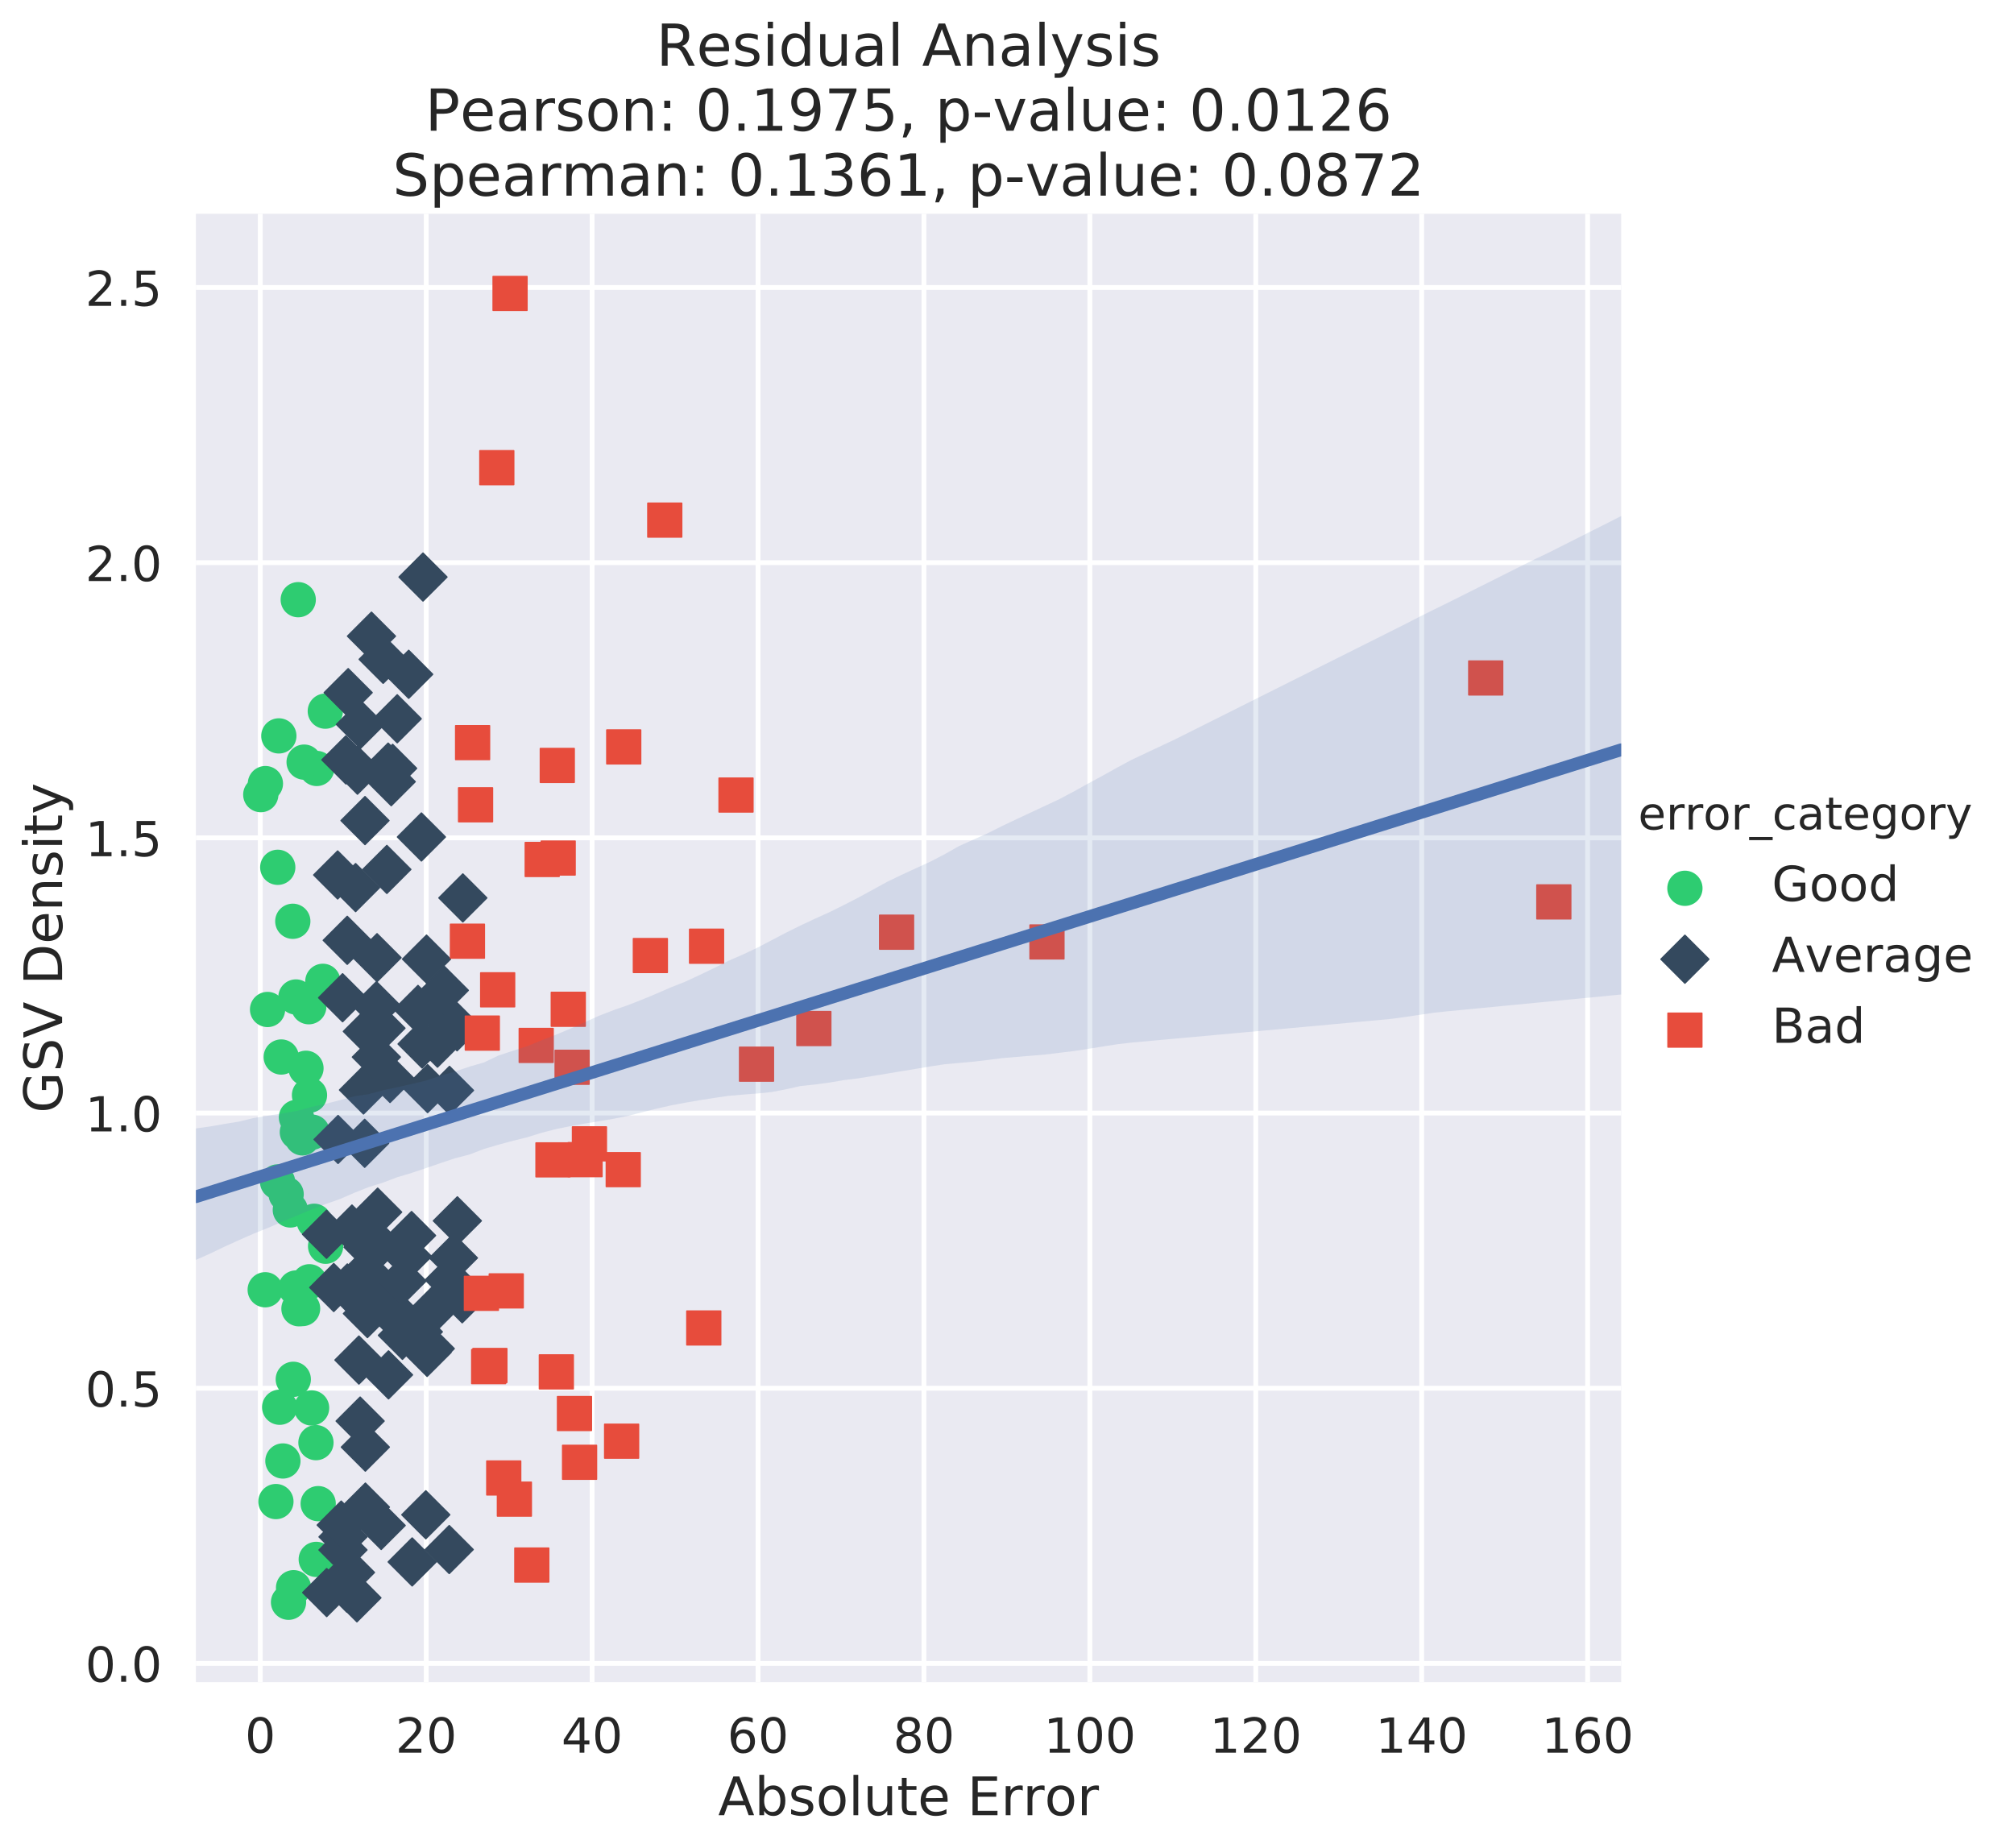 <?xml version="1.0" encoding="utf-8" standalone="no"?>
<!DOCTYPE svg PUBLIC "-//W3C//DTD SVG 1.1//EN"
  "http://www.w3.org/Graphics/SVG/1.1/DTD/svg11.dtd">
<!-- Created with matplotlib (http://matplotlib.org/) -->
<svg height="612pt" version="1.1" viewBox="0 0 667 612" width="667pt" xmlns="http://www.w3.org/2000/svg" xmlns:xlink="http://www.w3.org/1999/xlink">
 <defs>
  <style type="text/css">
*{stroke-linecap:butt;stroke-linejoin:round;}
  </style>
 </defs>
 <g id="figure_1">
  <g id="patch_1">
   <path d="M 0 612.035 
L 667.844 612.035 
L 667.844 0 
L 0 0 
z
" style="fill:#ffffff;"/>
  </g>
  <g id="axes_1">
   <g id="patch_2">
    <path d="M 64.879 557.117 
L 536.911 557.117 
L 536.911 70.789 
L 64.879 70.789 
z
" style="fill:#eaeaf2;"/>
   </g>
   <g id="matplotlib.axis_1">
    <g id="xtick_1">
     <g id="line2d_1">
      <path clip-path="url(#p6805b30992)" d="M 86.202 557.117 
L 86.202 70.789 
" style="fill:none;stroke:#ffffff;stroke-linecap:round;stroke-width:1.6;"/>
     </g>
     <g id="line2d_2"/>
     <g id="text_1">
      <!-- 0 -->
      <defs>
       <path d="M 31.781 66.406 
Q 24.172 66.406 20.328 58.906 
Q 16.5 51.422 16.5 36.375 
Q 16.5 21.391 20.328 13.891 
Q 24.172 6.391 31.781 6.391 
Q 39.453 6.391 43.281 13.891 
Q 47.125 21.391 47.125 36.375 
Q 47.125 51.422 43.281 58.906 
Q 39.453 66.406 31.781 66.406 
z
M 31.781 74.219 
Q 44.047 74.219 50.516 64.516 
Q 56.984 54.828 56.984 36.375 
Q 56.984 17.969 50.516 8.266 
Q 44.047 -1.422 31.781 -1.422 
Q 19.531 -1.422 13.062 8.266 
Q 6.594 17.969 6.594 36.375 
Q 6.594 54.828 13.062 64.516 
Q 19.531 74.219 31.781 74.219 
z
" id="DejaVuSans-30"/>
      </defs>
      <g style="fill:#262626;" transform="translate(81.112 580.474)scale(0.16 -0.16)">
       <use xlink:href="#DejaVuSans-30"/>
      </g>
     </g>
    </g>
    <g id="xtick_2">
     <g id="line2d_3">
      <path clip-path="url(#p6805b30992)" d="M 141.15 557.117 
L 141.15 70.789 
" style="fill:none;stroke:#ffffff;stroke-linecap:round;stroke-width:1.6;"/>
     </g>
     <g id="line2d_4"/>
     <g id="text_2">
      <!-- 20 -->
      <defs>
       <path d="M 19.188 8.297 
L 53.609 8.297 
L 53.609 0 
L 7.328 0 
L 7.328 8.297 
Q 12.938 14.109 22.625 23.891 
Q 32.328 33.688 34.812 36.531 
Q 39.547 41.844 41.422 45.531 
Q 43.312 49.219 43.312 52.781 
Q 43.312 58.594 39.234 62.25 
Q 35.156 65.922 28.609 65.922 
Q 23.969 65.922 18.812 64.312 
Q 13.672 62.703 7.812 59.422 
L 7.812 69.391 
Q 13.766 71.781 18.938 73 
Q 24.125 74.219 28.422 74.219 
Q 39.75 74.219 46.484 68.547 
Q 53.219 62.891 53.219 53.422 
Q 53.219 48.922 51.531 44.891 
Q 49.859 40.875 45.406 35.406 
Q 44.188 33.984 37.641 27.219 
Q 31.109 20.453 19.188 8.297 
z
" id="DejaVuSans-32"/>
      </defs>
      <g style="fill:#262626;" transform="translate(130.97 580.474)scale(0.16 -0.16)">
       <use xlink:href="#DejaVuSans-32"/>
       <use x="63.623" xlink:href="#DejaVuSans-30"/>
      </g>
     </g>
    </g>
    <g id="xtick_3">
     <g id="line2d_5">
      <path clip-path="url(#p6805b30992)" d="M 196.097 557.117 
L 196.097 70.789 
" style="fill:none;stroke:#ffffff;stroke-linecap:round;stroke-width:1.6;"/>
     </g>
     <g id="line2d_6"/>
     <g id="text_3">
      <!-- 40 -->
      <defs>
       <path d="M 37.797 64.312 
L 12.891 25.391 
L 37.797 25.391 
z
M 35.203 72.906 
L 47.609 72.906 
L 47.609 25.391 
L 58.016 25.391 
L 58.016 17.188 
L 47.609 17.188 
L 47.609 0 
L 37.797 0 
L 37.797 17.188 
L 4.891 17.188 
L 4.891 26.703 
z
" id="DejaVuSans-34"/>
      </defs>
      <g style="fill:#262626;" transform="translate(185.917 580.474)scale(0.16 -0.16)">
       <use xlink:href="#DejaVuSans-34"/>
       <use x="63.623" xlink:href="#DejaVuSans-30"/>
      </g>
     </g>
    </g>
    <g id="xtick_4">
     <g id="line2d_7">
      <path clip-path="url(#p6805b30992)" d="M 251.045 557.117 
L 251.045 70.789 
" style="fill:none;stroke:#ffffff;stroke-linecap:round;stroke-width:1.6;"/>
     </g>
     <g id="line2d_8"/>
     <g id="text_4">
      <!-- 60 -->
      <defs>
       <path d="M 33.016 40.375 
Q 26.375 40.375 22.484 35.828 
Q 18.609 31.297 18.609 23.391 
Q 18.609 15.531 22.484 10.953 
Q 26.375 6.391 33.016 6.391 
Q 39.656 6.391 43.531 10.953 
Q 47.406 15.531 47.406 23.391 
Q 47.406 31.297 43.531 35.828 
Q 39.656 40.375 33.016 40.375 
z
M 52.594 71.297 
L 52.594 62.312 
Q 48.875 64.062 45.094 64.984 
Q 41.312 65.922 37.594 65.922 
Q 27.828 65.922 22.672 59.328 
Q 17.531 52.734 16.797 39.406 
Q 19.672 43.656 24.016 45.922 
Q 28.375 48.188 33.594 48.188 
Q 44.578 48.188 50.953 41.516 
Q 57.328 34.859 57.328 23.391 
Q 57.328 12.156 50.688 5.359 
Q 44.047 -1.422 33.016 -1.422 
Q 20.359 -1.422 13.672 8.266 
Q 6.984 17.969 6.984 36.375 
Q 6.984 53.656 15.188 63.938 
Q 23.391 74.219 37.203 74.219 
Q 40.922 74.219 44.703 73.484 
Q 48.484 72.75 52.594 71.297 
z
" id="DejaVuSans-36"/>
      </defs>
      <g style="fill:#262626;" transform="translate(240.865 580.474)scale(0.16 -0.16)">
       <use xlink:href="#DejaVuSans-36"/>
       <use x="63.623" xlink:href="#DejaVuSans-30"/>
      </g>
     </g>
    </g>
    <g id="xtick_5">
     <g id="line2d_9">
      <path clip-path="url(#p6805b30992)" d="M 305.992 557.117 
L 305.992 70.789 
" style="fill:none;stroke:#ffffff;stroke-linecap:round;stroke-width:1.6;"/>
     </g>
     <g id="line2d_10"/>
     <g id="text_5">
      <!-- 80 -->
      <defs>
       <path d="M 31.781 34.625 
Q 24.75 34.625 20.719 30.859 
Q 16.703 27.094 16.703 20.516 
Q 16.703 13.922 20.719 10.156 
Q 24.75 6.391 31.781 6.391 
Q 38.812 6.391 42.859 10.172 
Q 46.922 13.969 46.922 20.516 
Q 46.922 27.094 42.891 30.859 
Q 38.875 34.625 31.781 34.625 
z
M 21.922 38.812 
Q 15.578 40.375 12.031 44.719 
Q 8.5 49.078 8.5 55.328 
Q 8.5 64.062 14.719 69.141 
Q 20.953 74.219 31.781 74.219 
Q 42.672 74.219 48.875 69.141 
Q 55.078 64.062 55.078 55.328 
Q 55.078 49.078 51.531 44.719 
Q 48 40.375 41.703 38.812 
Q 48.828 37.156 52.797 32.312 
Q 56.781 27.484 56.781 20.516 
Q 56.781 9.906 50.312 4.234 
Q 43.844 -1.422 31.781 -1.422 
Q 19.734 -1.422 13.25 4.234 
Q 6.781 9.906 6.781 20.516 
Q 6.781 27.484 10.781 32.312 
Q 14.797 37.156 21.922 38.812 
z
M 18.312 54.391 
Q 18.312 48.734 21.844 45.562 
Q 25.391 42.391 31.781 42.391 
Q 38.141 42.391 41.719 45.562 
Q 45.312 48.734 45.312 54.391 
Q 45.312 60.062 41.719 63.234 
Q 38.141 66.406 31.781 66.406 
Q 25.391 66.406 21.844 63.234 
Q 18.312 60.062 18.312 54.391 
z
" id="DejaVuSans-38"/>
      </defs>
      <g style="fill:#262626;" transform="translate(295.812 580.474)scale(0.16 -0.16)">
       <use xlink:href="#DejaVuSans-38"/>
       <use x="63.623" xlink:href="#DejaVuSans-30"/>
      </g>
     </g>
    </g>
    <g id="xtick_6">
     <g id="line2d_11">
      <path clip-path="url(#p6805b30992)" d="M 360.94 557.117 
L 360.94 70.789 
" style="fill:none;stroke:#ffffff;stroke-linecap:round;stroke-width:1.6;"/>
     </g>
     <g id="line2d_12"/>
     <g id="text_6">
      <!-- 100 -->
      <defs>
       <path d="M 12.406 8.297 
L 28.516 8.297 
L 28.516 63.922 
L 10.984 60.406 
L 10.984 69.391 
L 28.422 72.906 
L 38.281 72.906 
L 38.281 8.297 
L 54.391 8.297 
L 54.391 0 
L 12.406 0 
z
" id="DejaVuSans-31"/>
      </defs>
      <g style="fill:#262626;" transform="translate(345.67 580.474)scale(0.16 -0.16)">
       <use xlink:href="#DejaVuSans-31"/>
       <use x="63.623" xlink:href="#DejaVuSans-30"/>
       <use x="127.246" xlink:href="#DejaVuSans-30"/>
      </g>
     </g>
    </g>
    <g id="xtick_7">
     <g id="line2d_13">
      <path clip-path="url(#p6805b30992)" d="M 415.887 557.117 
L 415.887 70.789 
" style="fill:none;stroke:#ffffff;stroke-linecap:round;stroke-width:1.6;"/>
     </g>
     <g id="line2d_14"/>
     <g id="text_7">
      <!-- 120 -->
      <g style="fill:#262626;" transform="translate(400.617 580.474)scale(0.16 -0.16)">
       <use xlink:href="#DejaVuSans-31"/>
       <use x="63.623" xlink:href="#DejaVuSans-32"/>
       <use x="127.246" xlink:href="#DejaVuSans-30"/>
      </g>
     </g>
    </g>
    <g id="xtick_8">
     <g id="line2d_15">
      <path clip-path="url(#p6805b30992)" d="M 470.835 557.117 
L 470.835 70.789 
" style="fill:none;stroke:#ffffff;stroke-linecap:round;stroke-width:1.6;"/>
     </g>
     <g id="line2d_16"/>
     <g id="text_8">
      <!-- 140 -->
      <g style="fill:#262626;" transform="translate(455.565 580.474)scale(0.16 -0.16)">
       <use xlink:href="#DejaVuSans-31"/>
       <use x="63.623" xlink:href="#DejaVuSans-34"/>
       <use x="127.246" xlink:href="#DejaVuSans-30"/>
      </g>
     </g>
    </g>
    <g id="xtick_9">
     <g id="line2d_17">
      <path clip-path="url(#p6805b30992)" d="M 525.782 557.117 
L 525.782 70.789 
" style="fill:none;stroke:#ffffff;stroke-linecap:round;stroke-width:1.6;"/>
     </g>
     <g id="line2d_18"/>
     <g id="text_9">
      <!-- 160 -->
      <g style="fill:#262626;" transform="translate(510.512 580.474)scale(0.16 -0.16)">
       <use xlink:href="#DejaVuSans-31"/>
       <use x="63.623" xlink:href="#DejaVuSans-36"/>
       <use x="127.246" xlink:href="#DejaVuSans-30"/>
      </g>
     </g>
    </g>
    <g id="text_10">
     <!-- Absolute Error -->
     <defs>
      <path d="M 34.188 63.188 
L 20.797 26.906 
L 47.609 26.906 
z
M 28.609 72.906 
L 39.797 72.906 
L 67.578 0 
L 57.328 0 
L 50.688 18.703 
L 17.828 18.703 
L 11.188 0 
L 0.781 0 
z
" id="DejaVuSans-41"/>
      <path d="M 48.688 27.297 
Q 48.688 37.203 44.609 42.844 
Q 40.531 48.484 33.406 48.484 
Q 26.266 48.484 22.188 42.844 
Q 18.109 37.203 18.109 27.297 
Q 18.109 17.391 22.188 11.75 
Q 26.266 6.109 33.406 6.109 
Q 40.531 6.109 44.609 11.75 
Q 48.688 17.391 48.688 27.297 
z
M 18.109 46.391 
Q 20.953 51.266 25.266 53.625 
Q 29.594 56 35.594 56 
Q 45.562 56 51.781 48.094 
Q 58.016 40.188 58.016 27.297 
Q 58.016 14.406 51.781 6.484 
Q 45.562 -1.422 35.594 -1.422 
Q 29.594 -1.422 25.266 0.953 
Q 20.953 3.328 18.109 8.203 
L 18.109 0 
L 9.078 0 
L 9.078 75.984 
L 18.109 75.984 
z
" id="DejaVuSans-62"/>
      <path d="M 44.281 53.078 
L 44.281 44.578 
Q 40.484 46.531 36.375 47.5 
Q 32.281 48.484 27.875 48.484 
Q 21.188 48.484 17.844 46.438 
Q 14.5 44.391 14.5 40.281 
Q 14.5 37.156 16.891 35.375 
Q 19.281 33.594 26.516 31.984 
L 29.594 31.297 
Q 39.156 29.25 43.188 25.516 
Q 47.219 21.781 47.219 15.094 
Q 47.219 7.469 41.188 3.016 
Q 35.156 -1.422 24.609 -1.422 
Q 20.219 -1.422 15.453 -0.562 
Q 10.688 0.297 5.422 2 
L 5.422 11.281 
Q 10.406 8.688 15.234 7.391 
Q 20.062 6.109 24.812 6.109 
Q 31.156 6.109 34.562 8.281 
Q 37.984 10.453 37.984 14.406 
Q 37.984 18.062 35.516 20.016 
Q 33.062 21.969 24.703 23.781 
L 21.578 24.516 
Q 13.234 26.266 9.516 29.906 
Q 5.812 33.547 5.812 39.891 
Q 5.812 47.609 11.281 51.797 
Q 16.75 56 26.812 56 
Q 31.781 56 36.172 55.266 
Q 40.578 54.547 44.281 53.078 
z
" id="DejaVuSans-73"/>
      <path d="M 30.609 48.391 
Q 23.391 48.391 19.188 42.75 
Q 14.984 37.109 14.984 27.297 
Q 14.984 17.484 19.156 11.844 
Q 23.344 6.203 30.609 6.203 
Q 37.797 6.203 41.984 11.859 
Q 46.188 17.531 46.188 27.297 
Q 46.188 37.016 41.984 42.703 
Q 37.797 48.391 30.609 48.391 
z
M 30.609 56 
Q 42.328 56 49.016 48.375 
Q 55.719 40.766 55.719 27.297 
Q 55.719 13.875 49.016 6.219 
Q 42.328 -1.422 30.609 -1.422 
Q 18.844 -1.422 12.172 6.219 
Q 5.516 13.875 5.516 27.297 
Q 5.516 40.766 12.172 48.375 
Q 18.844 56 30.609 56 
z
" id="DejaVuSans-6f"/>
      <path d="M 9.422 75.984 
L 18.406 75.984 
L 18.406 0 
L 9.422 0 
z
" id="DejaVuSans-6c"/>
      <path d="M 8.5 21.578 
L 8.5 54.688 
L 17.484 54.688 
L 17.484 21.922 
Q 17.484 14.156 20.5 10.266 
Q 23.531 6.391 29.594 6.391 
Q 36.859 6.391 41.078 11.031 
Q 45.312 15.672 45.312 23.688 
L 45.312 54.688 
L 54.297 54.688 
L 54.297 0 
L 45.312 0 
L 45.312 8.406 
Q 42.047 3.422 37.719 1 
Q 33.406 -1.422 27.688 -1.422 
Q 18.266 -1.422 13.375 4.438 
Q 8.5 10.297 8.5 21.578 
z
M 31.109 56 
z
" id="DejaVuSans-75"/>
      <path d="M 18.312 70.219 
L 18.312 54.688 
L 36.812 54.688 
L 36.812 47.703 
L 18.312 47.703 
L 18.312 18.016 
Q 18.312 11.328 20.141 9.422 
Q 21.969 7.516 27.594 7.516 
L 36.812 7.516 
L 36.812 0 
L 27.594 0 
Q 17.188 0 13.234 3.875 
Q 9.281 7.766 9.281 18.016 
L 9.281 47.703 
L 2.688 47.703 
L 2.688 54.688 
L 9.281 54.688 
L 9.281 70.219 
z
" id="DejaVuSans-74"/>
      <path d="M 56.203 29.594 
L 56.203 25.203 
L 14.891 25.203 
Q 15.484 15.922 20.484 11.062 
Q 25.484 6.203 34.422 6.203 
Q 39.594 6.203 44.453 7.469 
Q 49.312 8.734 54.109 11.281 
L 54.109 2.781 
Q 49.266 0.734 44.188 -0.344 
Q 39.109 -1.422 33.891 -1.422 
Q 20.797 -1.422 13.156 6.188 
Q 5.516 13.812 5.516 26.812 
Q 5.516 40.234 12.766 48.109 
Q 20.016 56 32.328 56 
Q 43.359 56 49.781 48.891 
Q 56.203 41.797 56.203 29.594 
z
M 47.219 32.234 
Q 47.125 39.594 43.094 43.984 
Q 39.062 48.391 32.422 48.391 
Q 24.906 48.391 20.391 44.141 
Q 15.875 39.891 15.188 32.172 
z
" id="DejaVuSans-65"/>
      <path id="DejaVuSans-20"/>
      <path d="M 9.812 72.906 
L 55.906 72.906 
L 55.906 64.594 
L 19.672 64.594 
L 19.672 43.016 
L 54.391 43.016 
L 54.391 34.719 
L 19.672 34.719 
L 19.672 8.297 
L 56.781 8.297 
L 56.781 0 
L 9.812 0 
z
" id="DejaVuSans-45"/>
      <path d="M 41.109 46.297 
Q 39.594 47.172 37.812 47.578 
Q 36.031 48 33.891 48 
Q 26.266 48 22.188 43.047 
Q 18.109 38.094 18.109 28.812 
L 18.109 0 
L 9.078 0 
L 9.078 54.688 
L 18.109 54.688 
L 18.109 46.188 
Q 20.953 51.172 25.484 53.578 
Q 30.031 56 36.531 56 
Q 37.453 56 38.578 55.875 
Q 39.703 55.766 41.062 55.516 
z
" id="DejaVuSans-72"/>
     </defs>
     <g style="fill:#262626;" transform="translate(237.843 601.175)scale(0.176 -0.176)">
      <use xlink:href="#DejaVuSans-41"/>
      <use x="68.408" xlink:href="#DejaVuSans-62"/>
      <use x="131.885" xlink:href="#DejaVuSans-73"/>
      <use x="183.984" xlink:href="#DejaVuSans-6f"/>
      <use x="245.166" xlink:href="#DejaVuSans-6c"/>
      <use x="272.949" xlink:href="#DejaVuSans-75"/>
      <use x="336.328" xlink:href="#DejaVuSans-74"/>
      <use x="375.537" xlink:href="#DejaVuSans-65"/>
      <use x="437.061" xlink:href="#DejaVuSans-20"/>
      <use x="468.848" xlink:href="#DejaVuSans-45"/>
      <use x="532.031" xlink:href="#DejaVuSans-72"/>
      <use x="573.129" xlink:href="#DejaVuSans-72"/>
      <use x="614.211" xlink:href="#DejaVuSans-6f"/>
      <use x="675.393" xlink:href="#DejaVuSans-72"/>
     </g>
    </g>
   </g>
   <g id="matplotlib.axis_2">
    <g id="ytick_1">
     <g id="line2d_19">
      <path clip-path="url(#p6805b30992)" d="M 64.879 550.909 
L 536.911 550.909 
" style="fill:none;stroke:#ffffff;stroke-linecap:round;stroke-width:1.6;"/>
     </g>
     <g id="line2d_20"/>
     <g id="text_11">
      <!-- 0.0 -->
      <defs>
       <path d="M 10.688 12.406 
L 21 12.406 
L 21 0 
L 10.688 0 
z
" id="DejaVuSans-2e"/>
      </defs>
      <g style="fill:#262626;" transform="translate(28.233 556.988)scale(0.16 -0.16)">
       <use xlink:href="#DejaVuSans-30"/>
       <use x="63.623" xlink:href="#DejaVuSans-2e"/>
       <use x="95.41" xlink:href="#DejaVuSans-30"/>
      </g>
     </g>
    </g>
    <g id="ytick_2">
     <g id="line2d_21">
      <path clip-path="url(#p6805b30992)" d="M 64.879 459.771 
L 536.911 459.771 
" style="fill:none;stroke:#ffffff;stroke-linecap:round;stroke-width:1.6;"/>
     </g>
     <g id="line2d_22"/>
     <g id="text_12">
      <!-- 0.5 -->
      <defs>
       <path d="M 10.797 72.906 
L 49.516 72.906 
L 49.516 64.594 
L 19.828 64.594 
L 19.828 46.734 
Q 21.969 47.469 24.109 47.828 
Q 26.266 48.188 28.422 48.188 
Q 40.625 48.188 47.75 41.5 
Q 54.891 34.812 54.891 23.391 
Q 54.891 11.625 47.562 5.094 
Q 40.234 -1.422 26.906 -1.422 
Q 22.312 -1.422 17.547 -0.641 
Q 12.797 0.141 7.719 1.703 
L 7.719 11.625 
Q 12.109 9.234 16.797 8.062 
Q 21.484 6.891 26.703 6.891 
Q 35.156 6.891 40.078 11.328 
Q 45.016 15.766 45.016 23.391 
Q 45.016 31 40.078 35.438 
Q 35.156 39.891 26.703 39.891 
Q 22.75 39.891 18.812 39.016 
Q 14.891 38.141 10.797 36.281 
z
" id="DejaVuSans-35"/>
      </defs>
      <g style="fill:#262626;" transform="translate(28.233 465.849)scale(0.16 -0.16)">
       <use xlink:href="#DejaVuSans-30"/>
       <use x="63.623" xlink:href="#DejaVuSans-2e"/>
       <use x="95.41" xlink:href="#DejaVuSans-35"/>
      </g>
     </g>
    </g>
    <g id="ytick_3">
     <g id="line2d_23">
      <path clip-path="url(#p6805b30992)" d="M 64.879 368.632 
L 536.911 368.632 
" style="fill:none;stroke:#ffffff;stroke-linecap:round;stroke-width:1.6;"/>
     </g>
     <g id="line2d_24"/>
     <g id="text_13">
      <!-- 1.0 -->
      <g style="fill:#262626;" transform="translate(28.233 374.711)scale(0.16 -0.16)">
       <use xlink:href="#DejaVuSans-31"/>
       <use x="63.623" xlink:href="#DejaVuSans-2e"/>
       <use x="95.41" xlink:href="#DejaVuSans-30"/>
      </g>
     </g>
    </g>
    <g id="ytick_4">
     <g id="line2d_25">
      <path clip-path="url(#p6805b30992)" d="M 64.879 277.493 
L 536.911 277.493 
" style="fill:none;stroke:#ffffff;stroke-linecap:round;stroke-width:1.6;"/>
     </g>
     <g id="line2d_26"/>
     <g id="text_14">
      <!-- 1.5 -->
      <g style="fill:#262626;" transform="translate(28.233 283.572)scale(0.16 -0.16)">
       <use xlink:href="#DejaVuSans-31"/>
       <use x="63.623" xlink:href="#DejaVuSans-2e"/>
       <use x="95.41" xlink:href="#DejaVuSans-35"/>
      </g>
     </g>
    </g>
    <g id="ytick_5">
     <g id="line2d_27">
      <path clip-path="url(#p6805b30992)" d="M 64.879 186.355 
L 536.911 186.355 
" style="fill:none;stroke:#ffffff;stroke-linecap:round;stroke-width:1.6;"/>
     </g>
     <g id="line2d_28"/>
     <g id="text_15">
      <!-- 2.0 -->
      <g style="fill:#262626;" transform="translate(28.233 192.433)scale(0.16 -0.16)">
       <use xlink:href="#DejaVuSans-32"/>
       <use x="63.623" xlink:href="#DejaVuSans-2e"/>
       <use x="95.41" xlink:href="#DejaVuSans-30"/>
      </g>
     </g>
    </g>
    <g id="ytick_6">
     <g id="line2d_29">
      <path clip-path="url(#p6805b30992)" d="M 64.879 95.216 
L 536.911 95.216 
" style="fill:none;stroke:#ffffff;stroke-linecap:round;stroke-width:1.6;"/>
     </g>
     <g id="line2d_30"/>
     <g id="text_16">
      <!-- 2.5 -->
      <g style="fill:#262626;" transform="translate(28.233 101.295)scale(0.16 -0.16)">
       <use xlink:href="#DejaVuSans-32"/>
       <use x="63.623" xlink:href="#DejaVuSans-2e"/>
       <use x="95.41" xlink:href="#DejaVuSans-35"/>
      </g>
     </g>
    </g>
    <g id="text_17">
     <!-- GSV Density -->
     <defs>
      <path d="M 59.516 10.406 
L 59.516 29.984 
L 43.406 29.984 
L 43.406 38.094 
L 69.281 38.094 
L 69.281 6.781 
Q 63.578 2.734 56.688 0.656 
Q 49.812 -1.422 42 -1.422 
Q 24.906 -1.422 15.25 8.562 
Q 5.609 18.562 5.609 36.375 
Q 5.609 54.25 15.25 64.234 
Q 24.906 74.219 42 74.219 
Q 49.125 74.219 55.547 72.453 
Q 61.969 70.703 67.391 67.281 
L 67.391 56.781 
Q 61.922 61.422 55.766 63.766 
Q 49.609 66.109 42.828 66.109 
Q 29.438 66.109 22.719 58.641 
Q 16.016 51.172 16.016 36.375 
Q 16.016 21.625 22.719 14.156 
Q 29.438 6.688 42.828 6.688 
Q 48.047 6.688 52.141 7.594 
Q 56.25 8.5 59.516 10.406 
z
" id="DejaVuSans-47"/>
      <path d="M 53.516 70.516 
L 53.516 60.891 
Q 47.906 63.578 42.922 64.891 
Q 37.938 66.219 33.297 66.219 
Q 25.25 66.219 20.875 63.094 
Q 16.5 59.969 16.5 54.203 
Q 16.5 49.359 19.406 46.891 
Q 22.312 44.438 30.422 42.922 
L 36.375 41.703 
Q 47.406 39.594 52.656 34.297 
Q 57.906 29 57.906 20.125 
Q 57.906 9.516 50.797 4.047 
Q 43.703 -1.422 29.984 -1.422 
Q 24.812 -1.422 18.969 -0.25 
Q 13.141 0.922 6.891 3.219 
L 6.891 13.375 
Q 12.891 10.016 18.656 8.297 
Q 24.422 6.594 29.984 6.594 
Q 38.422 6.594 43.016 9.906 
Q 47.609 13.234 47.609 19.391 
Q 47.609 24.75 44.312 27.781 
Q 41.016 30.812 33.5 32.328 
L 27.484 33.5 
Q 16.453 35.688 11.516 40.375 
Q 6.594 45.062 6.594 53.422 
Q 6.594 63.094 13.406 68.656 
Q 20.219 74.219 32.172 74.219 
Q 37.312 74.219 42.625 73.281 
Q 47.953 72.359 53.516 70.516 
z
" id="DejaVuSans-53"/>
      <path d="M 28.609 0 
L 0.781 72.906 
L 11.078 72.906 
L 34.188 11.531 
L 57.328 72.906 
L 67.578 72.906 
L 39.797 0 
z
" id="DejaVuSans-56"/>
      <path d="M 19.672 64.797 
L 19.672 8.109 
L 31.594 8.109 
Q 46.688 8.109 53.688 14.938 
Q 60.688 21.781 60.688 36.531 
Q 60.688 51.172 53.688 57.984 
Q 46.688 64.797 31.594 64.797 
z
M 9.812 72.906 
L 30.078 72.906 
Q 51.266 72.906 61.172 64.094 
Q 71.094 55.281 71.094 36.531 
Q 71.094 17.672 61.125 8.828 
Q 51.172 0 30.078 0 
L 9.812 0 
z
" id="DejaVuSans-44"/>
      <path d="M 54.891 33.016 
L 54.891 0 
L 45.906 0 
L 45.906 32.719 
Q 45.906 40.484 42.875 44.328 
Q 39.844 48.188 33.797 48.188 
Q 26.516 48.188 22.312 43.547 
Q 18.109 38.922 18.109 30.906 
L 18.109 0 
L 9.078 0 
L 9.078 54.688 
L 18.109 54.688 
L 18.109 46.188 
Q 21.344 51.125 25.703 53.562 
Q 30.078 56 35.797 56 
Q 45.219 56 50.047 50.172 
Q 54.891 44.344 54.891 33.016 
z
" id="DejaVuSans-6e"/>
      <path d="M 9.422 54.688 
L 18.406 54.688 
L 18.406 0 
L 9.422 0 
z
M 9.422 75.984 
L 18.406 75.984 
L 18.406 64.594 
L 9.422 64.594 
z
" id="DejaVuSans-69"/>
      <path d="M 32.172 -5.078 
Q 28.375 -14.844 24.75 -17.812 
Q 21.141 -20.797 15.094 -20.797 
L 7.906 -20.797 
L 7.906 -13.281 
L 13.188 -13.281 
Q 16.891 -13.281 18.938 -11.516 
Q 21 -9.766 23.484 -3.219 
L 25.094 0.875 
L 2.984 54.688 
L 12.5 54.688 
L 29.594 11.922 
L 46.688 54.688 
L 56.203 54.688 
z
" id="DejaVuSans-79"/>
     </defs>
     <g style="fill:#262626;" transform="translate(20.573 368.629)rotate(-90)scale(0.176 -0.176)">
      <use xlink:href="#DejaVuSans-47"/>
      <use x="77.49" xlink:href="#DejaVuSans-53"/>
      <use x="140.967" xlink:href="#DejaVuSans-56"/>
      <use x="209.375" xlink:href="#DejaVuSans-20"/>
      <use x="241.162" xlink:href="#DejaVuSans-44"/>
      <use x="318.164" xlink:href="#DejaVuSans-65"/>
      <use x="379.688" xlink:href="#DejaVuSans-6e"/>
      <use x="443.066" xlink:href="#DejaVuSans-73"/>
      <use x="495.166" xlink:href="#DejaVuSans-69"/>
      <use x="522.949" xlink:href="#DejaVuSans-74"/>
      <use x="562.158" xlink:href="#DejaVuSans-79"/>
     </g>
    </g>
   </g>
   <g id="PathCollection_1">
    <defs>
     <path d="M 0 5.6 
C 1.485 5.6 2.91 5.01 3.96 3.96 
C 5.01 2.91 5.6 1.485 5.6 0 
C 5.6 -1.485 5.01 -2.91 3.96 -3.96 
C 2.91 -5.01 1.485 -5.6 0 -5.6 
C -1.485 -5.6 -2.91 -5.01 -3.96 -3.96 
C -5.01 -2.91 -5.6 -1.485 -5.6 0 
C -5.6 1.485 -5.01 2.91 -3.96 3.96 
C -2.91 5.01 -1.485 5.6 0 5.6 
z
" id="mbaa3d84df4" style="stroke:#2ecc71;stroke-width:0.48;"/>
    </defs>
    <g clip-path="url(#p6805b30992)">
     <use style="fill:#2ecc71;stroke:#2ecc71;stroke-width:0.48;" x="92.348" xlink:href="#mbaa3d84df4" y="243.721"/>
     <use style="fill:#2ecc71;stroke:#2ecc71;stroke-width:0.48;" x="91.987" xlink:href="#mbaa3d84df4" y="287.243"/>
     <use style="fill:#2ecc71;stroke:#2ecc71;stroke-width:0.48;" x="107.832" xlink:href="#mbaa3d84df4" y="412.746"/>
     <use style="fill:#2ecc71;stroke:#2ecc71;stroke-width:0.48;" x="104.735" xlink:href="#mbaa3d84df4" y="516.455"/>
     <use style="fill:#2ecc71;stroke:#2ecc71;stroke-width:0.48;" x="98.77" xlink:href="#mbaa3d84df4" y="198.609"/>
     <use style="fill:#2ecc71;stroke:#2ecc71;stroke-width:0.48;" x="87.901" xlink:href="#mbaa3d84df4" y="259.521"/>
     <use style="fill:#2ecc71;stroke:#2ecc71;stroke-width:0.48;" x="103.372" xlink:href="#mbaa3d84df4" y="374.963"/>
     <use style="fill:#2ecc71;stroke:#2ecc71;stroke-width:0.48;" x="104.889" xlink:href="#mbaa3d84df4" y="254.507"/>
     <use style="fill:#2ecc71;stroke:#2ecc71;stroke-width:0.48;" x="86.366" xlink:href="#mbaa3d84df4" y="263.174"/>
     <use style="fill:#2ecc71;stroke:#2ecc71;stroke-width:0.48;" x="95.553" xlink:href="#mbaa3d84df4" y="530.651"/>
     <use style="fill:#2ecc71;stroke:#2ecc71;stroke-width:0.48;" x="103.197" xlink:href="#mbaa3d84df4" y="466.299"/>
     <use style="fill:#2ecc71;stroke:#2ecc71;stroke-width:0.48;" x="93.142" xlink:href="#mbaa3d84df4" y="350.072"/>
     <use style="fill:#2ecc71;stroke:#2ecc71;stroke-width:0.48;" x="102.498" xlink:href="#mbaa3d84df4" y="362.704"/>
     <use style="fill:#2ecc71;stroke:#2ecc71;stroke-width:0.48;" x="100.159" xlink:href="#mbaa3d84df4" y="376.857"/>
     <use style="fill:#2ecc71;stroke:#2ecc71;stroke-width:0.48;" x="98.173" xlink:href="#mbaa3d84df4" y="370.07"/>
     <use style="fill:#2ecc71;stroke:#2ecc71;stroke-width:0.48;" x="100.213" xlink:href="#mbaa3d84df4" y="433.374"/>
     <use style="fill:#2ecc71;stroke:#2ecc71;stroke-width:0.48;" x="96.97" xlink:href="#mbaa3d84df4" y="305.12"/>
     <use style="fill:#2ecc71;stroke:#2ecc71;stroke-width:0.48;" x="101.333" xlink:href="#mbaa3d84df4" y="353.801"/>
     <use style="fill:#2ecc71;stroke:#2ecc71;stroke-width:0.48;" x="87.832" xlink:href="#mbaa3d84df4" y="427.157"/>
     <use style="fill:#2ecc71;stroke:#2ecc71;stroke-width:0.48;" x="88.612" xlink:href="#mbaa3d84df4" y="334.331"/>
     <use style="fill:#2ecc71;stroke:#2ecc71;stroke-width:0.48;" x="92.622" xlink:href="#mbaa3d84df4" y="466.061"/>
     <use style="fill:#2ecc71;stroke:#2ecc71;stroke-width:0.48;" x="94.765" xlink:href="#mbaa3d84df4" y="395.528"/>
     <use style="fill:#2ecc71;stroke:#2ecc71;stroke-width:0.48;" x="96.151" xlink:href="#mbaa3d84df4" y="400.729"/>
     <use style="fill:#2ecc71;stroke:#2ecc71;stroke-width:0.48;" x="104.056" xlink:href="#mbaa3d84df4" y="404.472"/>
     <use style="fill:#2ecc71;stroke:#2ecc71;stroke-width:0.48;" x="97.222" xlink:href="#mbaa3d84df4" y="525.831"/>
     <use style="fill:#2ecc71;stroke:#2ecc71;stroke-width:0.48;" x="104.636" xlink:href="#mbaa3d84df4" y="477.787"/>
     <use style="fill:#2ecc71;stroke:#2ecc71;stroke-width:0.48;" x="98.016" xlink:href="#mbaa3d84df4" y="426.576"/>
     <use style="fill:#2ecc71;stroke:#2ecc71;stroke-width:0.48;" x="91.93" xlink:href="#mbaa3d84df4" y="391.444"/>
     <use style="fill:#2ecc71;stroke:#2ecc71;stroke-width:0.48;" x="102.465" xlink:href="#mbaa3d84df4" y="424.508"/>
     <use style="fill:#2ecc71;stroke:#2ecc71;stroke-width:0.48;" x="98.479" xlink:href="#mbaa3d84df4" y="374.962"/>
     <use style="fill:#2ecc71;stroke:#2ecc71;stroke-width:0.48;" x="106.92" xlink:href="#mbaa3d84df4" y="325.007"/>
     <use style="fill:#2ecc71;stroke:#2ecc71;stroke-width:0.48;" x="98.006" xlink:href="#mbaa3d84df4" y="330.192"/>
     <use style="fill:#2ecc71;stroke:#2ecc71;stroke-width:0.48;" x="107.733" xlink:href="#mbaa3d84df4" y="235.528"/>
     <use style="fill:#2ecc71;stroke:#2ecc71;stroke-width:0.48;" x="102.258" xlink:href="#mbaa3d84df4" y="333.417"/>
     <use style="fill:#2ecc71;stroke:#2ecc71;stroke-width:0.48;" x="97.131" xlink:href="#mbaa3d84df4" y="456.813"/>
     <use style="fill:#2ecc71;stroke:#2ecc71;stroke-width:0.48;" x="100.718" xlink:href="#mbaa3d84df4" y="252.408"/>
     <use style="fill:#2ecc71;stroke:#2ecc71;stroke-width:0.48;" x="105.379" xlink:href="#mbaa3d84df4" y="497.992"/>
     <use style="fill:#2ecc71;stroke:#2ecc71;stroke-width:0.48;" x="91.38" xlink:href="#mbaa3d84df4" y="497.304"/>
     <use style="fill:#2ecc71;stroke:#2ecc71;stroke-width:0.48;" x="93.691" xlink:href="#mbaa3d84df4" y="483.862"/>
     <use style="fill:#2ecc71;stroke:#2ecc71;stroke-width:0.48;" x="99.009" xlink:href="#mbaa3d84df4" y="433.446"/>
    </g>
   </g>
   <g id="PathCollection_2">
    <defs>
     <path d="M -0 7.92 
L 7.92 0 
L 0 -7.92 
L -7.92 -0 
z
" id="m0c67bcb54c" style="stroke:#34495e;stroke-width:0.48;"/>
    </defs>
    <g clip-path="url(#p6805b30992)">
     <use style="fill:#34495e;stroke:#34495e;stroke-width:0.48;" x="141.26" xlink:href="#m0c67bcb54c" y="317.645"/>
     <use style="fill:#34495e;stroke:#34495e;stroke-width:0.48;" x="128.545" xlink:href="#m0c67bcb54c" y="254.058"/>
     <use style="fill:#34495e;stroke:#34495e;stroke-width:0.48;" x="120.882" xlink:href="#m0c67bcb54c" y="271.765"/>
     <use style="fill:#34495e;stroke:#34495e;stroke-width:0.48;" x="113.462" xlink:href="#m0c67bcb54c" y="330.441"/>
     <use style="fill:#34495e;stroke:#34495e;stroke-width:0.48;" x="123.025" xlink:href="#m0c67bcb54c" y="210.69"/>
     <use style="fill:#34495e;stroke:#34495e;stroke-width:0.48;" x="124.87" xlink:href="#m0c67bcb54c" y="317.176"/>
     <use style="fill:#34495e;stroke:#34495e;stroke-width:0.48;" x="120.776" xlink:href="#m0c67bcb54c" y="378.648"/>
     <use style="fill:#34495e;stroke:#34495e;stroke-width:0.48;" x="153.287" xlink:href="#m0c67bcb54c" y="297.378"/>
     <use style="fill:#34495e;stroke:#34495e;stroke-width:0.48;" x="108.195" xlink:href="#m0c67bcb54c" y="527.447"/>
     <use style="fill:#34495e;stroke:#34495e;stroke-width:0.48;" x="116.073" xlink:href="#m0c67bcb54c" y="520.785"/>
     <use style="fill:#34495e;stroke:#34495e;stroke-width:0.48;" x="126.247" xlink:href="#m0c67bcb54c" y="505.221"/>
     <use style="fill:#34495e;stroke:#34495e;stroke-width:0.48;" x="113.588" xlink:href="#m0c67bcb54c" y="513.332"/>
     <use style="fill:#34495e;stroke:#34495e;stroke-width:0.48;" x="118.208" xlink:href="#m0c67bcb54c" y="529.182"/>
     <use style="fill:#34495e;stroke:#34495e;stroke-width:0.48;" x="148.29" xlink:href="#m0c67bcb54c" y="338.049"/>
     <use style="fill:#34495e;stroke:#34495e;stroke-width:0.48;" x="117.768" xlink:href="#m0c67bcb54c" y="293.963"/>
     <use style="fill:#34495e;stroke:#34495e;stroke-width:0.48;" x="151.377" xlink:href="#m0c67bcb54c" y="340.058"/>
     <use style="fill:#34495e;stroke:#34495e;stroke-width:0.48;" x="119.36" xlink:href="#m0c67bcb54c" y="239.928"/>
     <use style="fill:#34495e;stroke:#34495e;stroke-width:0.48;" x="139.563" xlink:href="#m0c67bcb54c" y="277.201"/>
     <use style="fill:#34495e;stroke:#34495e;stroke-width:0.48;" x="115.312" xlink:href="#m0c67bcb54c" y="229.392"/>
     <use style="fill:#34495e;stroke:#34495e;stroke-width:0.48;" x="126.893" xlink:href="#m0c67bcb54c" y="218.364"/>
     <use style="fill:#34495e;stroke:#34495e;stroke-width:0.48;" x="118.391" xlink:href="#m0c67bcb54c" y="255.074"/>
     <use style="fill:#34495e;stroke:#34495e;stroke-width:0.48;" x="135.353" xlink:href="#m0c67bcb54c" y="223.326"/>
     <use style="fill:#34495e;stroke:#34495e;stroke-width:0.48;" x="108.142" xlink:href="#m0c67bcb54c" y="408.784"/>
     <use style="fill:#34495e;stroke:#34495e;stroke-width:0.48;" x="148.779" xlink:href="#m0c67bcb54c" y="513.196"/>
     <use style="fill:#34495e;stroke:#34495e;stroke-width:0.48;" x="114.88" xlink:href="#m0c67bcb54c" y="525.982"/>
     <use style="fill:#34495e;stroke:#34495e;stroke-width:0.48;" x="138.548" xlink:href="#m0c67bcb54c" y="441.089"/>
     <use style="fill:#34495e;stroke:#34495e;stroke-width:0.48;" x="147.153" xlink:href="#m0c67bcb54c" y="327.994"/>
     <use style="fill:#34495e;stroke:#34495e;stroke-width:0.48;" x="114.999" xlink:href="#m0c67bcb54c" y="311.424"/>
     <use style="fill:#34495e;stroke:#34495e;stroke-width:0.48;" x="129.57" xlink:href="#m0c67bcb54c" y="258.891"/>
     <use style="fill:#34495e;stroke:#34495e;stroke-width:0.48;" x="124.676" xlink:href="#m0c67bcb54c" y="333.066"/>
     <use style="fill:#34495e;stroke:#34495e;stroke-width:0.48;" x="150.165" xlink:href="#m0c67bcb54c" y="416.616"/>
     <use style="fill:#34495e;stroke:#34495e;stroke-width:0.48;" x="121.661" xlink:href="#m0c67bcb54c" y="341.598"/>
     <use style="fill:#34495e;stroke:#34495e;stroke-width:0.48;" x="125.485" xlink:href="#m0c67bcb54c" y="412.313"/>
     <use style="fill:#34495e;stroke:#34495e;stroke-width:0.48;" x="144.722" xlink:href="#m0c67bcb54c" y="432.597"/>
     <use style="fill:#34495e;stroke:#34495e;stroke-width:0.48;" x="130.039" xlink:href="#m0c67bcb54c" y="254.468"/>
     <use style="fill:#34495e;stroke:#34495e;stroke-width:0.48;" x="125.077" xlink:href="#m0c67bcb54c" y="401.449"/>
     <use style="fill:#34495e;stroke:#34495e;stroke-width:0.48;" x="120.381" xlink:href="#m0c67bcb54c" y="360.994"/>
     <use style="fill:#34495e;stroke:#34495e;stroke-width:0.48;" x="121.063" xlink:href="#m0c67bcb54c" y="421.232"/>
     <use style="fill:#34495e;stroke:#34495e;stroke-width:0.48;" x="120.997" xlink:href="#m0c67bcb54c" y="479.275"/>
     <use style="fill:#34495e;stroke:#34495e;stroke-width:0.48;" x="121.939" xlink:href="#m0c67bcb54c" y="428.046"/>
     <use style="fill:#34495e;stroke:#34495e;stroke-width:0.48;" x="133.274" xlink:href="#m0c67bcb54c" y="442.251"/>
     <use style="fill:#34495e;stroke:#34495e;stroke-width:0.48;" x="118.867" xlink:href="#m0c67bcb54c" y="450.435"/>
     <use style="fill:#34495e;stroke:#34495e;stroke-width:0.48;" x="134.971" xlink:href="#m0c67bcb54c" y="416.118"/>
     <use style="fill:#34495e;stroke:#34495e;stroke-width:0.48;" x="123.491" xlink:href="#m0c67bcb54c" y="431.442"/>
     <use style="fill:#34495e;stroke:#34495e;stroke-width:0.48;" x="141.455" xlink:href="#m0c67bcb54c" y="447.906"/>
     <use style="fill:#34495e;stroke:#34495e;stroke-width:0.48;" x="130.491" xlink:href="#m0c67bcb54c" y="434.163"/>
     <use style="fill:#34495e;stroke:#34495e;stroke-width:0.48;" x="148.868" xlink:href="#m0c67bcb54c" y="361.127"/>
     <use style="fill:#34495e;stroke:#34495e;stroke-width:0.48;" x="129.173" xlink:href="#m0c67bcb54c" y="357.183"/>
     <use style="fill:#34495e;stroke:#34495e;stroke-width:0.48;" x="124.644" xlink:href="#m0c67bcb54c" y="350.099"/>
     <use style="fill:#34495e;stroke:#34495e;stroke-width:0.48;" x="126.177" xlink:href="#m0c67bcb54c" y="340.539"/>
     <use style="fill:#34495e;stroke:#34495e;stroke-width:0.48;" x="144.886" xlink:href="#m0c67bcb54c" y="345.484"/>
     <use style="fill:#34495e;stroke:#34495e;stroke-width:0.48;" x="131.556" xlink:href="#m0c67bcb54c" y="238.047"/>
     <use style="fill:#34495e;stroke:#34495e;stroke-width:0.48;" x="121.686" xlink:href="#m0c67bcb54c" y="435.051"/>
     <use style="fill:#34495e;stroke:#34495e;stroke-width:0.48;" x="142.498" xlink:href="#m0c67bcb54c" y="446.65"/>
     <use style="fill:#34495e;stroke:#34495e;stroke-width:0.48;" x="151.468" xlink:href="#m0c67bcb54c" y="404.327"/>
     <use style="fill:#34495e;stroke:#34495e;stroke-width:0.48;" x="115.033" xlink:href="#m0c67bcb54c" y="426.555"/>
     <use style="fill:#34495e;stroke:#34495e;stroke-width:0.48;" x="128.788" xlink:href="#m0c67bcb54c" y="434.205"/>
     <use style="fill:#34495e;stroke:#34495e;stroke-width:0.48;" x="141.614" xlink:href="#m0c67bcb54c" y="360.534"/>
     <use style="fill:#34495e;stroke:#34495e;stroke-width:0.48;" x="139.787" xlink:href="#m0c67bcb54c" y="345.757"/>
     <use style="fill:#34495e;stroke:#34495e;stroke-width:0.48;" x="128.674" xlink:href="#m0c67bcb54c" y="455.34"/>
     <use style="fill:#34495e;stroke:#34495e;stroke-width:0.48;" x="133.171" xlink:href="#m0c67bcb54c" y="424.268"/>
     <use style="fill:#34495e;stroke:#34495e;stroke-width:0.48;" x="136.304" xlink:href="#m0c67bcb54c" y="409.193"/>
     <use style="fill:#34495e;stroke:#34495e;stroke-width:0.48;" x="148.773" xlink:href="#m0c67bcb54c" y="423.904"/>
     <use style="fill:#34495e;stroke:#34495e;stroke-width:0.48;" x="111.959" xlink:href="#m0c67bcb54c" y="377.38"/>
     <use style="fill:#34495e;stroke:#34495e;stroke-width:0.48;" x="114.544" xlink:href="#m0c67bcb54c" y="251.669"/>
     <use style="fill:#34495e;stroke:#34495e;stroke-width:0.48;" x="140.096" xlink:href="#m0c67bcb54c" y="191.112"/>
     <use style="fill:#34495e;stroke:#34495e;stroke-width:0.48;" x="128.121" xlink:href="#m0c67bcb54c" y="287.943"/>
     <use style="fill:#34495e;stroke:#34495e;stroke-width:0.48;" x="113.598" xlink:href="#m0c67bcb54c" y="508.999"/>
     <use style="fill:#34495e;stroke:#34495e;stroke-width:0.48;" x="138.429" xlink:href="#m0c67bcb54c" y="334.313"/>
     <use style="fill:#34495e;stroke:#34495e;stroke-width:0.48;" x="153.075" xlink:href="#m0c67bcb54c" y="430.144"/>
     <use style="fill:#34495e;stroke:#34495e;stroke-width:0.48;" x="121.895" xlink:href="#m0c67bcb54c" y="413.058"/>
     <use style="fill:#34495e;stroke:#34495e;stroke-width:0.48;" x="110.53" xlink:href="#m0c67bcb54c" y="426.415"/>
     <use style="fill:#34495e;stroke:#34495e;stroke-width:0.48;" x="116.564" xlink:href="#m0c67bcb54c" y="407.046"/>
     <use style="fill:#34495e;stroke:#34495e;stroke-width:0.48;" x="111.826" xlink:href="#m0c67bcb54c" y="289.779"/>
     <use style="fill:#34495e;stroke:#34495e;stroke-width:0.48;" x="141.02" xlink:href="#m0c67bcb54c" y="501.675"/>
     <use style="fill:#34495e;stroke:#34495e;stroke-width:0.48;" x="136.504" xlink:href="#m0c67bcb54c" y="517.295"/>
     <use style="fill:#34495e;stroke:#34495e;stroke-width:0.48;" x="121.013" xlink:href="#m0c67bcb54c" y="499.138"/>
     <use style="fill:#34495e;stroke:#34495e;stroke-width:0.48;" x="112.997" xlink:href="#m0c67bcb54c" y="505.091"/>
     <use style="fill:#34495e;stroke:#34495e;stroke-width:0.48;" x="119.272" xlink:href="#m0c67bcb54c" y="470.643"/>
    </g>
   </g>
   <g id="PathCollection_3">
    <defs>
     <path d="M -5.6 5.6 
L 5.6 5.6 
L 5.6 -5.6 
L -5.6 -5.6 
z
" id="m5e021ca15f" style="stroke:#e74c3c;stroke-width:0.48;"/>
    </defs>
    <g clip-path="url(#p6805b30992)">
     <use style="fill:#e74c3c;stroke:#e74c3c;stroke-width:0.48;" x="159.733" xlink:href="#m5e021ca15f" y="342.15"/>
     <use style="fill:#e74c3c;stroke:#e74c3c;stroke-width:0.48;" x="179.566" xlink:href="#m5e021ca15f" y="284.652"/>
     <use style="fill:#e74c3c;stroke:#e74c3c;stroke-width:0.48;" x="168.919" xlink:href="#m5e021ca15f" y="97.183"/>
     <use style="fill:#e74c3c;stroke:#e74c3c;stroke-width:0.48;" x="189.47" xlink:href="#m5e021ca15f" y="353.475"/>
     <use style="fill:#e74c3c;stroke:#e74c3c;stroke-width:0.48;" x="193.761" xlink:href="#m5e021ca15f" y="384.064"/>
     <use style="fill:#e74c3c;stroke:#e74c3c;stroke-width:0.48;" x="176.126" xlink:href="#m5e021ca15f" y="518.328"/>
     <use style="fill:#e74c3c;stroke:#e74c3c;stroke-width:0.48;" x="206.57" xlink:href="#m5e021ca15f" y="247.373"/>
     <use style="fill:#e74c3c;stroke:#e74c3c;stroke-width:0.48;" x="164.533" xlink:href="#m5e021ca15f" y="154.894"/>
     <use style="fill:#e74c3c;stroke:#e74c3c;stroke-width:0.48;" x="183.13" xlink:href="#m5e021ca15f" y="384.141"/>
     <use style="fill:#e74c3c;stroke:#e74c3c;stroke-width:0.48;" x="215.388" xlink:href="#m5e021ca15f" y="316.459"/>
     <use style="fill:#e74c3c;stroke:#e74c3c;stroke-width:0.48;" x="161.841" xlink:href="#m5e021ca15f" y="452.605"/>
     <use style="fill:#e74c3c;stroke:#e74c3c;stroke-width:0.48;" x="166.832" xlink:href="#m5e021ca15f" y="489.492"/>
     <use style="fill:#e74c3c;stroke:#e74c3c;stroke-width:0.48;" x="514.6" xlink:href="#m5e021ca15f" y="298.7"/>
     <use style="fill:#e74c3c;stroke:#e74c3c;stroke-width:0.48;" x="250.543" xlink:href="#m5e021ca15f" y="352.441"/>
     <use style="fill:#e74c3c;stroke:#e74c3c;stroke-width:0.48;" x="205.872" xlink:href="#m5e021ca15f" y="477.303"/>
     <use style="fill:#e74c3c;stroke:#e74c3c;stroke-width:0.48;" x="190.254" xlink:href="#m5e021ca15f" y="468.143"/>
     <use style="fill:#e74c3c;stroke:#e74c3c;stroke-width:0.48;" x="154.804" xlink:href="#m5e021ca15f" y="311.711"/>
     <use style="fill:#e74c3c;stroke:#e74c3c;stroke-width:0.48;" x="167.658" xlink:href="#m5e021ca15f" y="427.534"/>
     <use style="fill:#e74c3c;stroke:#e74c3c;stroke-width:0.48;" x="243.755" xlink:href="#m5e021ca15f" y="263.311"/>
     <use style="fill:#e74c3c;stroke:#e74c3c;stroke-width:0.48;" x="184.247" xlink:href="#m5e021ca15f" y="454.354"/>
     <use style="fill:#e74c3c;stroke:#e74c3c;stroke-width:0.48;" x="195.211" xlink:href="#m5e021ca15f" y="378.831"/>
     <use style="fill:#e74c3c;stroke:#e74c3c;stroke-width:0.48;" x="156.518" xlink:href="#m5e021ca15f" y="245.955"/>
     <use style="fill:#e74c3c;stroke:#e74c3c;stroke-width:0.48;" x="184.86" xlink:href="#m5e021ca15f" y="284.176"/>
     <use style="fill:#e74c3c;stroke:#e74c3c;stroke-width:0.48;" x="233.999" xlink:href="#m5e021ca15f" y="313.376"/>
     <use style="fill:#e74c3c;stroke:#e74c3c;stroke-width:0.48;" x="184.564" xlink:href="#m5e021ca15f" y="253.501"/>
     <use style="fill:#e74c3c;stroke:#e74c3c;stroke-width:0.48;" x="177.579" xlink:href="#m5e021ca15f" y="346.236"/>
     <use style="fill:#e74c3c;stroke:#e74c3c;stroke-width:0.48;" x="157.495" xlink:href="#m5e021ca15f" y="266.537"/>
     <use style="fill:#e74c3c;stroke:#e74c3c;stroke-width:0.48;" x="188.199" xlink:href="#m5e021ca15f" y="334.265"/>
     <use style="fill:#e74c3c;stroke:#e74c3c;stroke-width:0.48;" x="233.078" xlink:href="#m5e021ca15f" y="439.809"/>
     <use style="fill:#e74c3c;stroke:#e74c3c;stroke-width:0.48;" x="164.821" xlink:href="#m5e021ca15f" y="327.823"/>
     <use style="fill:#e74c3c;stroke:#e74c3c;stroke-width:0.48;" x="269.536" xlink:href="#m5e021ca15f" y="340.638"/>
     <use style="fill:#e74c3c;stroke:#e74c3c;stroke-width:0.48;" x="346.735" xlink:href="#m5e021ca15f" y="311.962"/>
     <use style="fill:#e74c3c;stroke:#e74c3c;stroke-width:0.48;" x="206.406" xlink:href="#m5e021ca15f" y="387.378"/>
     <use style="fill:#e74c3c;stroke:#e74c3c;stroke-width:0.48;" x="170.354" xlink:href="#m5e021ca15f" y="496.496"/>
     <use style="fill:#e74c3c;stroke:#e74c3c;stroke-width:0.48;" x="296.929" xlink:href="#m5e021ca15f" y="308.727"/>
     <use style="fill:#e74c3c;stroke:#e74c3c;stroke-width:0.48;" x="492.045" xlink:href="#m5e021ca15f" y="224.536"/>
     <use style="fill:#e74c3c;stroke:#e74c3c;stroke-width:0.48;" x="220.159" xlink:href="#m5e021ca15f" y="172.254"/>
     <use style="fill:#e74c3c;stroke:#e74c3c;stroke-width:0.48;" x="159.429" xlink:href="#m5e021ca15f" y="428.341"/>
     <use style="fill:#e74c3c;stroke:#e74c3c;stroke-width:0.48;" x="162.242" xlink:href="#m5e021ca15f" y="452.24"/>
     <use style="fill:#e74c3c;stroke:#e74c3c;stroke-width:0.48;" x="191.944" xlink:href="#m5e021ca15f" y="484.293"/>
    </g>
   </g>
   <g id="PolyCollection_1">
    <path clip-path="url(#p6805b30992)" d="M 64.879 373.726 
L 64.879 417.273 
L 69.647 415.147 
L 74.415 412.865 
L 79.183 410.695 
L 83.951 408.593 
L 88.719 406.676 
L 93.487 404.618 
L 98.255 402.63 
L 103.023 400.643 
L 107.791 398.797 
L 112.559 397.115 
L 117.327 395.054 
L 122.095 393.156 
L 126.863 391.665 
L 131.631 389.864 
L 136.399 388.442 
L 141.167 386.835 
L 145.935 385.197 
L 150.703 383.607 
L 155.471 382.369 
L 160.239 380.541 
L 165.007 379.132 
L 169.775 377.844 
L 174.543 376.675 
L 179.311 375.183 
L 184.079 373.957 
L 188.847 372.987 
L 193.615 372.122 
L 198.383 371.341 
L 203.151 370.542 
L 207.919 369.587 
L 212.687 368.365 
L 217.455 367.176 
L 222.223 366.097 
L 226.991 365.199 
L 231.759 364.375 
L 236.527 363.62 
L 241.295 362.936 
L 246.063 362.521 
L 250.831 362.153 
L 255.599 361.663 
L 260.367 360.749 
L 265.135 359.68 
L 269.903 359.18 
L 274.671 358.538 
L 279.439 357.731 
L 284.207 357.143 
L 288.975 356.364 
L 293.743 355.581 
L 298.511 354.788 
L 303.279 353.996 
L 308.047 353.203 
L 312.815 352.473 
L 317.583 352.046 
L 322.351 351.622 
L 327.119 351.058 
L 331.887 350.442 
L 336.655 350.045 
L 341.423 349.647 
L 346.191 349.246 
L 350.959 348.663 
L 355.727 348.098 
L 360.495 347.346 
L 365.263 346.592 
L 370.031 345.838 
L 374.799 345.289 
L 379.567 344.857 
L 384.335 344.424 
L 389.103 343.991 
L 393.871 343.558 
L 398.639 343.126 
L 403.407 342.693 
L 408.175 342.26 
L 412.943 341.827 
L 417.711 341.394 
L 422.479 340.961 
L 427.247 340.528 
L 432.015 340.095 
L 436.783 339.657 
L 441.551 339.217 
L 446.319 338.777 
L 451.087 338.337 
L 455.855 337.897 
L 460.623 337.457 
L 465.391 336.81 
L 470.159 336.099 
L 474.927 335.389 
L 479.695 334.903 
L 484.463 334.443 
L 489.231 333.983 
L 493.999 333.523 
L 498.767 333.063 
L 503.535 332.603 
L 508.303 332.142 
L 513.071 331.682 
L 517.839 331.222 
L 522.607 330.758 
L 527.375 330.292 
L 532.143 329.826 
L 536.911 329.36 
L 536.911 170.916 
L 536.911 170.916 
L 532.143 173.32 
L 527.375 175.724 
L 522.607 178.128 
L 517.839 180.532 
L 513.071 182.936 
L 508.303 185.21 
L 503.535 187.595 
L 498.767 189.98 
L 493.999 192.368 
L 489.231 194.755 
L 484.463 197.143 
L 479.695 199.532 
L 474.927 201.867 
L 470.159 204.236 
L 465.391 206.695 
L 460.623 209.08 
L 455.855 211.468 
L 451.087 213.855 
L 446.319 216.243 
L 441.551 218.63 
L 436.783 221.018 
L 432.015 223.405 
L 427.247 225.793 
L 422.479 228.18 
L 417.711 230.568 
L 412.943 232.955 
L 408.175 235.343 
L 403.407 237.73 
L 398.639 240.118 
L 393.871 242.505 
L 389.103 244.891 
L 384.335 247.134 
L 379.567 249.377 
L 374.799 251.626 
L 370.031 254.192 
L 365.263 256.85 
L 360.495 259.435 
L 355.727 262.069 
L 350.959 264.614 
L 346.191 266.843 
L 341.423 269.073 
L 336.655 271.302 
L 331.887 273.567 
L 327.119 275.949 
L 322.351 278.085 
L 317.583 280.221 
L 312.815 282.931 
L 308.047 285.395 
L 303.279 287.581 
L 298.511 289.776 
L 293.743 292.089 
L 288.975 294.707 
L 284.207 297.306 
L 279.439 299.749 
L 274.671 302.12 
L 269.903 304.266 
L 265.135 306.505 
L 260.367 308.864 
L 255.599 311.364 
L 250.831 313.866 
L 246.063 316.112 
L 241.295 318.186 
L 236.527 320.598 
L 231.759 322.885 
L 226.991 325.1 
L 222.223 326.985 
L 217.455 329.06 
L 212.687 331.047 
L 207.919 332.912 
L 203.151 334.562 
L 198.383 336.417 
L 193.615 338.558 
L 188.847 340.704 
L 184.079 342.709 
L 179.311 344.562 
L 174.543 346.52 
L 169.775 348.032 
L 165.007 349.606 
L 160.239 351.889 
L 155.471 353.252 
L 150.703 354.89 
L 145.935 356.247 
L 141.167 357.86 
L 136.399 358.986 
L 131.631 360.067 
L 126.863 361.09 
L 122.095 362.371 
L 117.327 363.08 
L 112.559 364.361 
L 107.791 365.594 
L 103.023 366.628 
L 98.255 367.949 
L 93.487 368.748 
L 88.719 369.505 
L 83.951 370.292 
L 79.183 371.455 
L 74.415 372.229 
L 69.647 373.059 
L 64.879 373.726 
z
" style="fill:#4c72b0;fill-opacity:0.15;"/>
   </g>
   <g id="line2d_31">
    <path clip-path="url(#p6805b30992)" d="M 64.879 396.35 
L 69.647 394.855 
L 74.415 393.359 
L 79.183 391.864 
L 83.951 390.369 
L 88.719 388.873 
L 93.487 387.378 
L 98.255 385.882 
L 103.023 384.387 
L 107.791 382.892 
L 112.559 381.396 
L 117.327 379.901 
L 122.095 378.406 
L 126.863 376.91 
L 131.631 375.415 
L 136.399 373.92 
L 141.167 372.424 
L 145.935 370.929 
L 150.703 369.433 
L 155.471 367.938 
L 160.239 366.443 
L 165.007 364.947 
L 169.775 363.452 
L 174.543 361.957 
L 179.311 360.461 
L 184.079 358.966 
L 188.847 357.471 
L 193.615 355.975 
L 198.383 354.48 
L 203.151 352.984 
L 207.919 351.489 
L 212.687 349.994 
L 217.455 348.498 
L 222.223 347.003 
L 226.991 345.508 
L 231.759 344.012 
L 236.527 342.517 
L 241.295 341.022 
L 246.063 339.526 
L 250.831 338.031 
L 255.599 336.536 
L 260.367 335.04 
L 265.135 333.545 
L 269.903 332.049 
L 274.671 330.554 
L 279.439 329.059 
L 284.207 327.563 
L 288.975 326.068 
L 293.743 324.573 
L 298.511 323.077 
L 303.279 321.582 
L 308.047 320.087 
L 312.815 318.591 
L 317.583 317.096 
L 322.351 315.6 
L 327.119 314.105 
L 331.887 312.61 
L 336.655 311.114 
L 341.423 309.619 
L 346.191 308.124 
L 350.959 306.628 
L 355.727 305.133 
L 360.495 303.638 
L 365.263 302.142 
L 370.031 300.647 
L 374.799 299.151 
L 379.567 297.656 
L 384.335 296.161 
L 389.103 294.665 
L 393.871 293.17 
L 398.639 291.675 
L 403.407 290.179 
L 408.175 288.684 
L 412.943 287.189 
L 417.711 285.693 
L 422.479 284.198 
L 427.247 282.702 
L 432.015 281.207 
L 436.783 279.712 
L 441.551 278.216 
L 446.319 276.721 
L 451.087 275.226 
L 455.855 273.73 
L 460.623 272.235 
L 465.391 270.74 
L 470.159 269.244 
L 474.927 267.749 
L 479.695 266.253 
L 484.463 264.758 
L 489.231 263.263 
L 493.999 261.767 
L 498.767 260.272 
L 503.535 258.777 
L 508.303 257.281 
L 513.071 255.786 
L 517.839 254.291 
L 522.607 252.795 
L 527.375 251.3 
L 532.143 249.804 
L 536.911 248.309 
" style="fill:none;stroke:#4c72b0;stroke-linecap:round;stroke-width:4.2;"/>
   </g>
   <g id="patch_3">
    <path d="M 64.879 557.117 
L 64.879 70.789 
" style="fill:none;"/>
   </g>
   <g id="patch_4">
    <path d="M 64.879 557.117 
L 536.911 557.117 
" style="fill:none;"/>
   </g>
   <g id="text_18">
    <!-- Residual Analysis -->
    <defs>
     <path d="M 44.391 34.188 
Q 47.562 33.109 50.562 29.594 
Q 53.562 26.078 56.594 19.922 
L 66.609 0 
L 56 0 
L 46.688 18.703 
Q 43.062 26.031 39.672 28.422 
Q 36.281 30.812 30.422 30.812 
L 19.672 30.812 
L 19.672 0 
L 9.812 0 
L 9.812 72.906 
L 32.078 72.906 
Q 44.578 72.906 50.734 67.672 
Q 56.891 62.453 56.891 51.906 
Q 56.891 45.016 53.688 40.469 
Q 50.484 35.938 44.391 34.188 
z
M 19.672 64.797 
L 19.672 38.922 
L 32.078 38.922 
Q 39.203 38.922 42.844 42.219 
Q 46.484 45.516 46.484 51.906 
Q 46.484 58.297 42.844 61.547 
Q 39.203 64.797 32.078 64.797 
z
" id="DejaVuSans-52"/>
     <path d="M 45.406 46.391 
L 45.406 75.984 
L 54.391 75.984 
L 54.391 0 
L 45.406 0 
L 45.406 8.203 
Q 42.578 3.328 38.25 0.953 
Q 33.938 -1.422 27.875 -1.422 
Q 17.969 -1.422 11.734 6.484 
Q 5.516 14.406 5.516 27.297 
Q 5.516 40.188 11.734 48.094 
Q 17.969 56 27.875 56 
Q 33.938 56 38.25 53.625 
Q 42.578 51.266 45.406 46.391 
z
M 14.797 27.297 
Q 14.797 17.391 18.875 11.75 
Q 22.953 6.109 30.078 6.109 
Q 37.203 6.109 41.297 11.75 
Q 45.406 17.391 45.406 27.297 
Q 45.406 37.203 41.297 42.844 
Q 37.203 48.484 30.078 48.484 
Q 22.953 48.484 18.875 42.844 
Q 14.797 37.203 14.797 27.297 
z
" id="DejaVuSans-64"/>
     <path d="M 34.281 27.484 
Q 23.391 27.484 19.188 25 
Q 14.984 22.516 14.984 16.5 
Q 14.984 11.719 18.141 8.906 
Q 21.297 6.109 26.703 6.109 
Q 34.188 6.109 38.703 11.406 
Q 43.219 16.703 43.219 25.484 
L 43.219 27.484 
z
M 52.203 31.203 
L 52.203 0 
L 43.219 0 
L 43.219 8.297 
Q 40.141 3.328 35.547 0.953 
Q 30.953 -1.422 24.312 -1.422 
Q 15.922 -1.422 10.953 3.297 
Q 6 8.016 6 15.922 
Q 6 25.141 12.172 29.828 
Q 18.359 34.516 30.609 34.516 
L 43.219 34.516 
L 43.219 35.406 
Q 43.219 41.609 39.141 45 
Q 35.062 48.391 27.688 48.391 
Q 23 48.391 18.547 47.266 
Q 14.109 46.141 10.016 43.891 
L 10.016 52.203 
Q 14.938 54.109 19.578 55.047 
Q 24.219 56 28.609 56 
Q 40.484 56 46.344 49.844 
Q 52.203 43.703 52.203 31.203 
z
" id="DejaVuSans-61"/>
    </defs>
    <g style="fill:#262626;" transform="translate(217.324 21.789)scale(0.192 -0.192)">
     <use xlink:href="#DejaVuSans-52"/>
     <use x="69.42" xlink:href="#DejaVuSans-65"/>
     <use x="130.943" xlink:href="#DejaVuSans-73"/>
     <use x="183.043" xlink:href="#DejaVuSans-69"/>
     <use x="210.826" xlink:href="#DejaVuSans-64"/>
     <use x="274.303" xlink:href="#DejaVuSans-75"/>
     <use x="337.682" xlink:href="#DejaVuSans-61"/>
     <use x="398.961" xlink:href="#DejaVuSans-6c"/>
     <use x="426.744" xlink:href="#DejaVuSans-20"/>
     <use x="458.531" xlink:href="#DejaVuSans-41"/>
     <use x="526.939" xlink:href="#DejaVuSans-6e"/>
     <use x="590.318" xlink:href="#DejaVuSans-61"/>
     <use x="651.598" xlink:href="#DejaVuSans-6c"/>
     <use x="679.381" xlink:href="#DejaVuSans-79"/>
     <use x="738.561" xlink:href="#DejaVuSans-73"/>
     <use x="790.66" xlink:href="#DejaVuSans-69"/>
     <use x="818.443" xlink:href="#DejaVuSans-73"/>
    </g>
    <!-- Pearson: 0.1975, p-value: 0.0126 -->
    <defs>
     <path d="M 19.672 64.797 
L 19.672 37.406 
L 32.078 37.406 
Q 38.969 37.406 42.719 40.969 
Q 46.484 44.531 46.484 51.125 
Q 46.484 57.672 42.719 61.234 
Q 38.969 64.797 32.078 64.797 
z
M 9.812 72.906 
L 32.078 72.906 
Q 44.344 72.906 50.609 67.359 
Q 56.891 61.812 56.891 51.125 
Q 56.891 40.328 50.609 34.812 
Q 44.344 29.297 32.078 29.297 
L 19.672 29.297 
L 19.672 0 
L 9.812 0 
z
" id="DejaVuSans-50"/>
     <path d="M 11.719 12.406 
L 22.016 12.406 
L 22.016 0 
L 11.719 0 
z
M 11.719 51.703 
L 22.016 51.703 
L 22.016 39.312 
L 11.719 39.312 
z
" id="DejaVuSans-3a"/>
     <path d="M 10.984 1.516 
L 10.984 10.5 
Q 14.703 8.734 18.5 7.812 
Q 22.312 6.891 25.984 6.891 
Q 35.75 6.891 40.891 13.453 
Q 46.047 20.016 46.781 33.406 
Q 43.953 29.203 39.594 26.953 
Q 35.25 24.703 29.984 24.703 
Q 19.047 24.703 12.672 31.312 
Q 6.297 37.938 6.297 49.422 
Q 6.297 60.641 12.938 67.422 
Q 19.578 74.219 30.609 74.219 
Q 43.266 74.219 49.922 64.516 
Q 56.594 54.828 56.594 36.375 
Q 56.594 19.141 48.406 8.859 
Q 40.234 -1.422 26.422 -1.422 
Q 22.703 -1.422 18.891 -0.688 
Q 15.094 0.047 10.984 1.516 
z
M 30.609 32.422 
Q 37.25 32.422 41.125 36.953 
Q 45.016 41.5 45.016 49.422 
Q 45.016 57.281 41.125 61.844 
Q 37.25 66.406 30.609 66.406 
Q 23.969 66.406 20.094 61.844 
Q 16.219 57.281 16.219 49.422 
Q 16.219 41.5 20.094 36.953 
Q 23.969 32.422 30.609 32.422 
z
" id="DejaVuSans-39"/>
     <path d="M 8.203 72.906 
L 55.078 72.906 
L 55.078 68.703 
L 28.609 0 
L 18.312 0 
L 43.219 64.594 
L 8.203 64.594 
z
" id="DejaVuSans-37"/>
     <path d="M 11.719 12.406 
L 22.016 12.406 
L 22.016 4 
L 14.016 -11.625 
L 7.719 -11.625 
L 11.719 4 
z
" id="DejaVuSans-2c"/>
     <path d="M 18.109 8.203 
L 18.109 -20.797 
L 9.078 -20.797 
L 9.078 54.688 
L 18.109 54.688 
L 18.109 46.391 
Q 20.953 51.266 25.266 53.625 
Q 29.594 56 35.594 56 
Q 45.562 56 51.781 48.094 
Q 58.016 40.188 58.016 27.297 
Q 58.016 14.406 51.781 6.484 
Q 45.562 -1.422 35.594 -1.422 
Q 29.594 -1.422 25.266 0.953 
Q 20.953 3.328 18.109 8.203 
z
M 48.688 27.297 
Q 48.688 37.203 44.609 42.844 
Q 40.531 48.484 33.406 48.484 
Q 26.266 48.484 22.188 42.844 
Q 18.109 37.203 18.109 27.297 
Q 18.109 17.391 22.188 11.75 
Q 26.266 6.109 33.406 6.109 
Q 40.531 6.109 44.609 11.75 
Q 48.688 17.391 48.688 27.297 
z
" id="DejaVuSans-70"/>
     <path d="M 4.891 31.391 
L 31.203 31.391 
L 31.203 23.391 
L 4.891 23.391 
z
" id="DejaVuSans-2d"/>
     <path d="M 2.984 54.688 
L 12.5 54.688 
L 29.594 8.797 
L 46.688 54.688 
L 56.203 54.688 
L 35.688 0 
L 23.484 0 
z
" id="DejaVuSans-76"/>
    </defs>
    <g style="fill:#262626;" transform="translate(140.783 43.289)scale(0.192 -0.192)">
     <use xlink:href="#DejaVuSans-50"/>
     <use x="60.256" xlink:href="#DejaVuSans-65"/>
     <use x="121.779" xlink:href="#DejaVuSans-61"/>
     <use x="183.059" xlink:href="#DejaVuSans-72"/>
     <use x="224.172" xlink:href="#DejaVuSans-73"/>
     <use x="276.271" xlink:href="#DejaVuSans-6f"/>
     <use x="337.453" xlink:href="#DejaVuSans-6e"/>
     <use x="400.832" xlink:href="#DejaVuSans-3a"/>
     <use x="434.523" xlink:href="#DejaVuSans-20"/>
     <use x="466.311" xlink:href="#DejaVuSans-30"/>
     <use x="529.934" xlink:href="#DejaVuSans-2e"/>
     <use x="561.721" xlink:href="#DejaVuSans-31"/>
     <use x="625.344" xlink:href="#DejaVuSans-39"/>
     <use x="688.967" xlink:href="#DejaVuSans-37"/>
     <use x="752.59" xlink:href="#DejaVuSans-35"/>
     <use x="816.213" xlink:href="#DejaVuSans-2c"/>
     <use x="848" xlink:href="#DejaVuSans-20"/>
     <use x="879.787" xlink:href="#DejaVuSans-70"/>
     <use x="943.264" xlink:href="#DejaVuSans-2d"/>
     <use x="979.316" xlink:href="#DejaVuSans-76"/>
     <use x="1038.496" xlink:href="#DejaVuSans-61"/>
     <use x="1099.775" xlink:href="#DejaVuSans-6c"/>
     <use x="1127.559" xlink:href="#DejaVuSans-75"/>
     <use x="1190.938" xlink:href="#DejaVuSans-65"/>
     <use x="1252.461" xlink:href="#DejaVuSans-3a"/>
     <use x="1286.152" xlink:href="#DejaVuSans-20"/>
     <use x="1317.939" xlink:href="#DejaVuSans-30"/>
     <use x="1381.562" xlink:href="#DejaVuSans-2e"/>
     <use x="1413.35" xlink:href="#DejaVuSans-30"/>
     <use x="1476.973" xlink:href="#DejaVuSans-31"/>
     <use x="1540.596" xlink:href="#DejaVuSans-32"/>
     <use x="1604.219" xlink:href="#DejaVuSans-36"/>
    </g>
    <!-- Spearman: 0.1361, p-value: 0.0872 -->
    <defs>
     <path d="M 52 44.188 
Q 55.375 50.25 60.062 53.125 
Q 64.75 56 71.094 56 
Q 79.641 56 84.281 50.016 
Q 88.922 44.047 88.922 33.016 
L 88.922 0 
L 79.891 0 
L 79.891 32.719 
Q 79.891 40.578 77.094 44.375 
Q 74.312 48.188 68.609 48.188 
Q 61.625 48.188 57.562 43.547 
Q 53.516 38.922 53.516 30.906 
L 53.516 0 
L 44.484 0 
L 44.484 32.719 
Q 44.484 40.625 41.703 44.406 
Q 38.922 48.188 33.109 48.188 
Q 26.219 48.188 22.156 43.531 
Q 18.109 38.875 18.109 30.906 
L 18.109 0 
L 9.078 0 
L 9.078 54.688 
L 18.109 54.688 
L 18.109 46.188 
Q 21.188 51.219 25.484 53.609 
Q 29.781 56 35.688 56 
Q 41.656 56 45.828 52.969 
Q 50 49.953 52 44.188 
z
" id="DejaVuSans-6d"/>
     <path d="M 40.578 39.312 
Q 47.656 37.797 51.625 33 
Q 55.609 28.219 55.609 21.188 
Q 55.609 10.406 48.188 4.484 
Q 40.766 -1.422 27.094 -1.422 
Q 22.516 -1.422 17.656 -0.516 
Q 12.797 0.391 7.625 2.203 
L 7.625 11.719 
Q 11.719 9.328 16.594 8.109 
Q 21.484 6.891 26.812 6.891 
Q 36.078 6.891 40.938 10.547 
Q 45.797 14.203 45.797 21.188 
Q 45.797 27.641 41.281 31.266 
Q 36.766 34.906 28.719 34.906 
L 20.219 34.906 
L 20.219 43.016 
L 29.109 43.016 
Q 36.375 43.016 40.234 45.922 
Q 44.094 48.828 44.094 54.297 
Q 44.094 59.906 40.109 62.906 
Q 36.141 65.922 28.719 65.922 
Q 24.656 65.922 20.016 65.031 
Q 15.375 64.156 9.812 62.312 
L 9.812 71.094 
Q 15.438 72.656 20.344 73.438 
Q 25.25 74.219 29.594 74.219 
Q 40.828 74.219 47.359 69.109 
Q 53.906 64.016 53.906 55.328 
Q 53.906 49.266 50.438 45.094 
Q 46.969 40.922 40.578 39.312 
z
" id="DejaVuSans-33"/>
    </defs>
    <g style="fill:#262626;" transform="translate(130.021 64.789)scale(0.192 -0.192)">
     <use xlink:href="#DejaVuSans-53"/>
     <use x="63.477" xlink:href="#DejaVuSans-70"/>
     <use x="126.953" xlink:href="#DejaVuSans-65"/>
     <use x="188.477" xlink:href="#DejaVuSans-61"/>
     <use x="249.756" xlink:href="#DejaVuSans-72"/>
     <use x="290.854" xlink:href="#DejaVuSans-6d"/>
     <use x="388.266" xlink:href="#DejaVuSans-61"/>
     <use x="449.545" xlink:href="#DejaVuSans-6e"/>
     <use x="512.924" xlink:href="#DejaVuSans-3a"/>
     <use x="546.615" xlink:href="#DejaVuSans-20"/>
     <use x="578.402" xlink:href="#DejaVuSans-30"/>
     <use x="642.025" xlink:href="#DejaVuSans-2e"/>
     <use x="673.812" xlink:href="#DejaVuSans-31"/>
     <use x="737.436" xlink:href="#DejaVuSans-33"/>
     <use x="801.059" xlink:href="#DejaVuSans-36"/>
     <use x="864.682" xlink:href="#DejaVuSans-31"/>
     <use x="928.305" xlink:href="#DejaVuSans-2c"/>
     <use x="960.092" xlink:href="#DejaVuSans-20"/>
     <use x="991.879" xlink:href="#DejaVuSans-70"/>
     <use x="1055.355" xlink:href="#DejaVuSans-2d"/>
     <use x="1091.408" xlink:href="#DejaVuSans-76"/>
     <use x="1150.588" xlink:href="#DejaVuSans-61"/>
     <use x="1211.867" xlink:href="#DejaVuSans-6c"/>
     <use x="1239.65" xlink:href="#DejaVuSans-75"/>
     <use x="1303.029" xlink:href="#DejaVuSans-65"/>
     <use x="1364.553" xlink:href="#DejaVuSans-3a"/>
     <use x="1398.244" xlink:href="#DejaVuSans-20"/>
     <use x="1430.031" xlink:href="#DejaVuSans-30"/>
     <use x="1493.654" xlink:href="#DejaVuSans-2e"/>
     <use x="1525.441" xlink:href="#DejaVuSans-30"/>
     <use x="1589.064" xlink:href="#DejaVuSans-38"/>
     <use x="1652.688" xlink:href="#DejaVuSans-37"/>
     <use x="1716.311" xlink:href="#DejaVuSans-32"/>
    </g>
   </g>
  </g>
  <g id="legend_1">
   <g id="text_19">
    <!-- error_category -->
    <defs>
     <path d="M 50.984 -16.609 
L 50.984 -23.578 
L -0.984 -23.578 
L -0.984 -16.609 
z
" id="DejaVuSans-5f"/>
     <path d="M 48.781 52.594 
L 48.781 44.188 
Q 44.969 46.297 41.141 47.344 
Q 37.312 48.391 33.406 48.391 
Q 24.656 48.391 19.812 42.844 
Q 14.984 37.312 14.984 27.297 
Q 14.984 17.281 19.812 11.734 
Q 24.656 6.203 33.406 6.203 
Q 37.312 6.203 41.141 7.25 
Q 44.969 8.297 48.781 10.406 
L 48.781 2.094 
Q 45.016 0.344 40.984 -0.531 
Q 36.969 -1.422 32.422 -1.422 
Q 20.062 -1.422 12.781 6.344 
Q 5.516 14.109 5.516 27.297 
Q 5.516 40.672 12.859 48.328 
Q 20.219 56 33.016 56 
Q 37.156 56 41.109 55.141 
Q 45.062 54.297 48.781 52.594 
z
" id="DejaVuSans-63"/>
     <path d="M 45.406 27.984 
Q 45.406 37.75 41.375 43.109 
Q 37.359 48.484 30.078 48.484 
Q 22.859 48.484 18.828 43.109 
Q 14.797 37.75 14.797 27.984 
Q 14.797 18.266 18.828 12.891 
Q 22.859 7.516 30.078 7.516 
Q 37.359 7.516 41.375 12.891 
Q 45.406 18.266 45.406 27.984 
z
M 54.391 6.781 
Q 54.391 -7.172 48.188 -13.984 
Q 42 -20.797 29.203 -20.797 
Q 24.469 -20.797 20.266 -20.094 
Q 16.062 -19.391 12.109 -17.922 
L 12.109 -9.188 
Q 16.062 -11.328 19.922 -12.344 
Q 23.781 -13.375 27.781 -13.375 
Q 36.625 -13.375 41.016 -8.766 
Q 45.406 -4.156 45.406 5.172 
L 45.406 9.625 
Q 42.625 4.781 38.281 2.391 
Q 33.938 0 27.875 0 
Q 17.828 0 11.672 7.656 
Q 5.516 15.328 5.516 27.984 
Q 5.516 40.672 11.672 48.328 
Q 17.828 56 27.875 56 
Q 33.938 56 38.281 53.609 
Q 42.625 51.219 45.406 46.391 
L 45.406 54.688 
L 54.391 54.688 
z
" id="DejaVuSans-67"/>
    </defs>
    <g style="fill:#262626;" transform="translate(542.527 274.71)scale(0.15 -0.15)">
     <use xlink:href="#DejaVuSans-65"/>
     <use x="61.523" xlink:href="#DejaVuSans-72"/>
     <use x="102.621" xlink:href="#DejaVuSans-72"/>
     <use x="143.703" xlink:href="#DejaVuSans-6f"/>
     <use x="204.885" xlink:href="#DejaVuSans-72"/>
     <use x="245.998" xlink:href="#DejaVuSans-5f"/>
     <use x="295.998" xlink:href="#DejaVuSans-63"/>
     <use x="350.979" xlink:href="#DejaVuSans-61"/>
     <use x="412.258" xlink:href="#DejaVuSans-74"/>
     <use x="451.467" xlink:href="#DejaVuSans-65"/>
     <use x="512.99" xlink:href="#DejaVuSans-67"/>
     <use x="576.467" xlink:href="#DejaVuSans-6f"/>
     <use x="637.648" xlink:href="#DejaVuSans-72"/>
     <use x="678.762" xlink:href="#DejaVuSans-79"/>
    </g>
   </g>
   <g id="PathCollection_4">
    <g>
     <use style="fill:#2ecc71;stroke:#2ecc71;stroke-width:0.48;" x="558.011" xlink:href="#mbaa3d84df4" y="294.195"/>
    </g>
   </g>
   <g id="text_20">
    <!-- Good -->
    <g style="fill:#262626;" transform="translate(586.811 298.395)scale(0.16 -0.16)">
     <use xlink:href="#DejaVuSans-47"/>
     <use x="77.49" xlink:href="#DejaVuSans-6f"/>
     <use x="138.672" xlink:href="#DejaVuSans-6f"/>
     <use x="199.854" xlink:href="#DejaVuSans-64"/>
    </g>
   </g>
   <g id="PathCollection_5">
    <g>
     <use style="fill:#34495e;stroke:#34495e;stroke-width:0.48;" x="558.011" xlink:href="#m0c67bcb54c" y="317.68"/>
    </g>
   </g>
   <g id="text_21">
    <!-- Average -->
    <g style="fill:#262626;" transform="translate(586.811 321.88)scale(0.16 -0.16)">
     <use xlink:href="#DejaVuSans-41"/>
     <use x="68.33" xlink:href="#DejaVuSans-76"/>
     <use x="127.51" xlink:href="#DejaVuSans-65"/>
     <use x="189.033" xlink:href="#DejaVuSans-72"/>
     <use x="230.146" xlink:href="#DejaVuSans-61"/>
     <use x="291.426" xlink:href="#DejaVuSans-67"/>
     <use x="354.902" xlink:href="#DejaVuSans-65"/>
    </g>
   </g>
   <g id="PathCollection_6">
    <g>
     <use style="fill:#e74c3c;stroke:#e74c3c;stroke-width:0.48;" x="558.011" xlink:href="#m5e021ca15f" y="341.165"/>
    </g>
   </g>
   <g id="text_22">
    <!-- Bad -->
    <defs>
     <path d="M 19.672 34.812 
L 19.672 8.109 
L 35.5 8.109 
Q 43.453 8.109 47.281 11.406 
Q 51.125 14.703 51.125 21.484 
Q 51.125 28.328 47.281 31.562 
Q 43.453 34.812 35.5 34.812 
z
M 19.672 64.797 
L 19.672 42.828 
L 34.281 42.828 
Q 41.5 42.828 45.031 45.531 
Q 48.578 48.25 48.578 53.812 
Q 48.578 59.328 45.031 62.062 
Q 41.5 64.797 34.281 64.797 
z
M 9.812 72.906 
L 35.016 72.906 
Q 46.297 72.906 52.391 68.219 
Q 58.5 63.531 58.5 54.891 
Q 58.5 48.188 55.375 44.234 
Q 52.25 40.281 46.188 39.312 
Q 53.469 37.75 57.5 32.781 
Q 61.531 27.828 61.531 20.406 
Q 61.531 10.641 54.891 5.312 
Q 48.25 0 35.984 0 
L 9.812 0 
z
" id="DejaVuSans-42"/>
    </defs>
    <g style="fill:#262626;" transform="translate(586.811 345.365)scale(0.16 -0.16)">
     <use xlink:href="#DejaVuSans-42"/>
     <use x="68.604" xlink:href="#DejaVuSans-61"/>
     <use x="129.883" xlink:href="#DejaVuSans-64"/>
    </g>
   </g>
  </g>
 </g>
 <defs>
  <clipPath id="p6805b30992">
   <rect height="486.328" width="472.033" x="64.879" y="70.789"/>
  </clipPath>
 </defs>
</svg>
